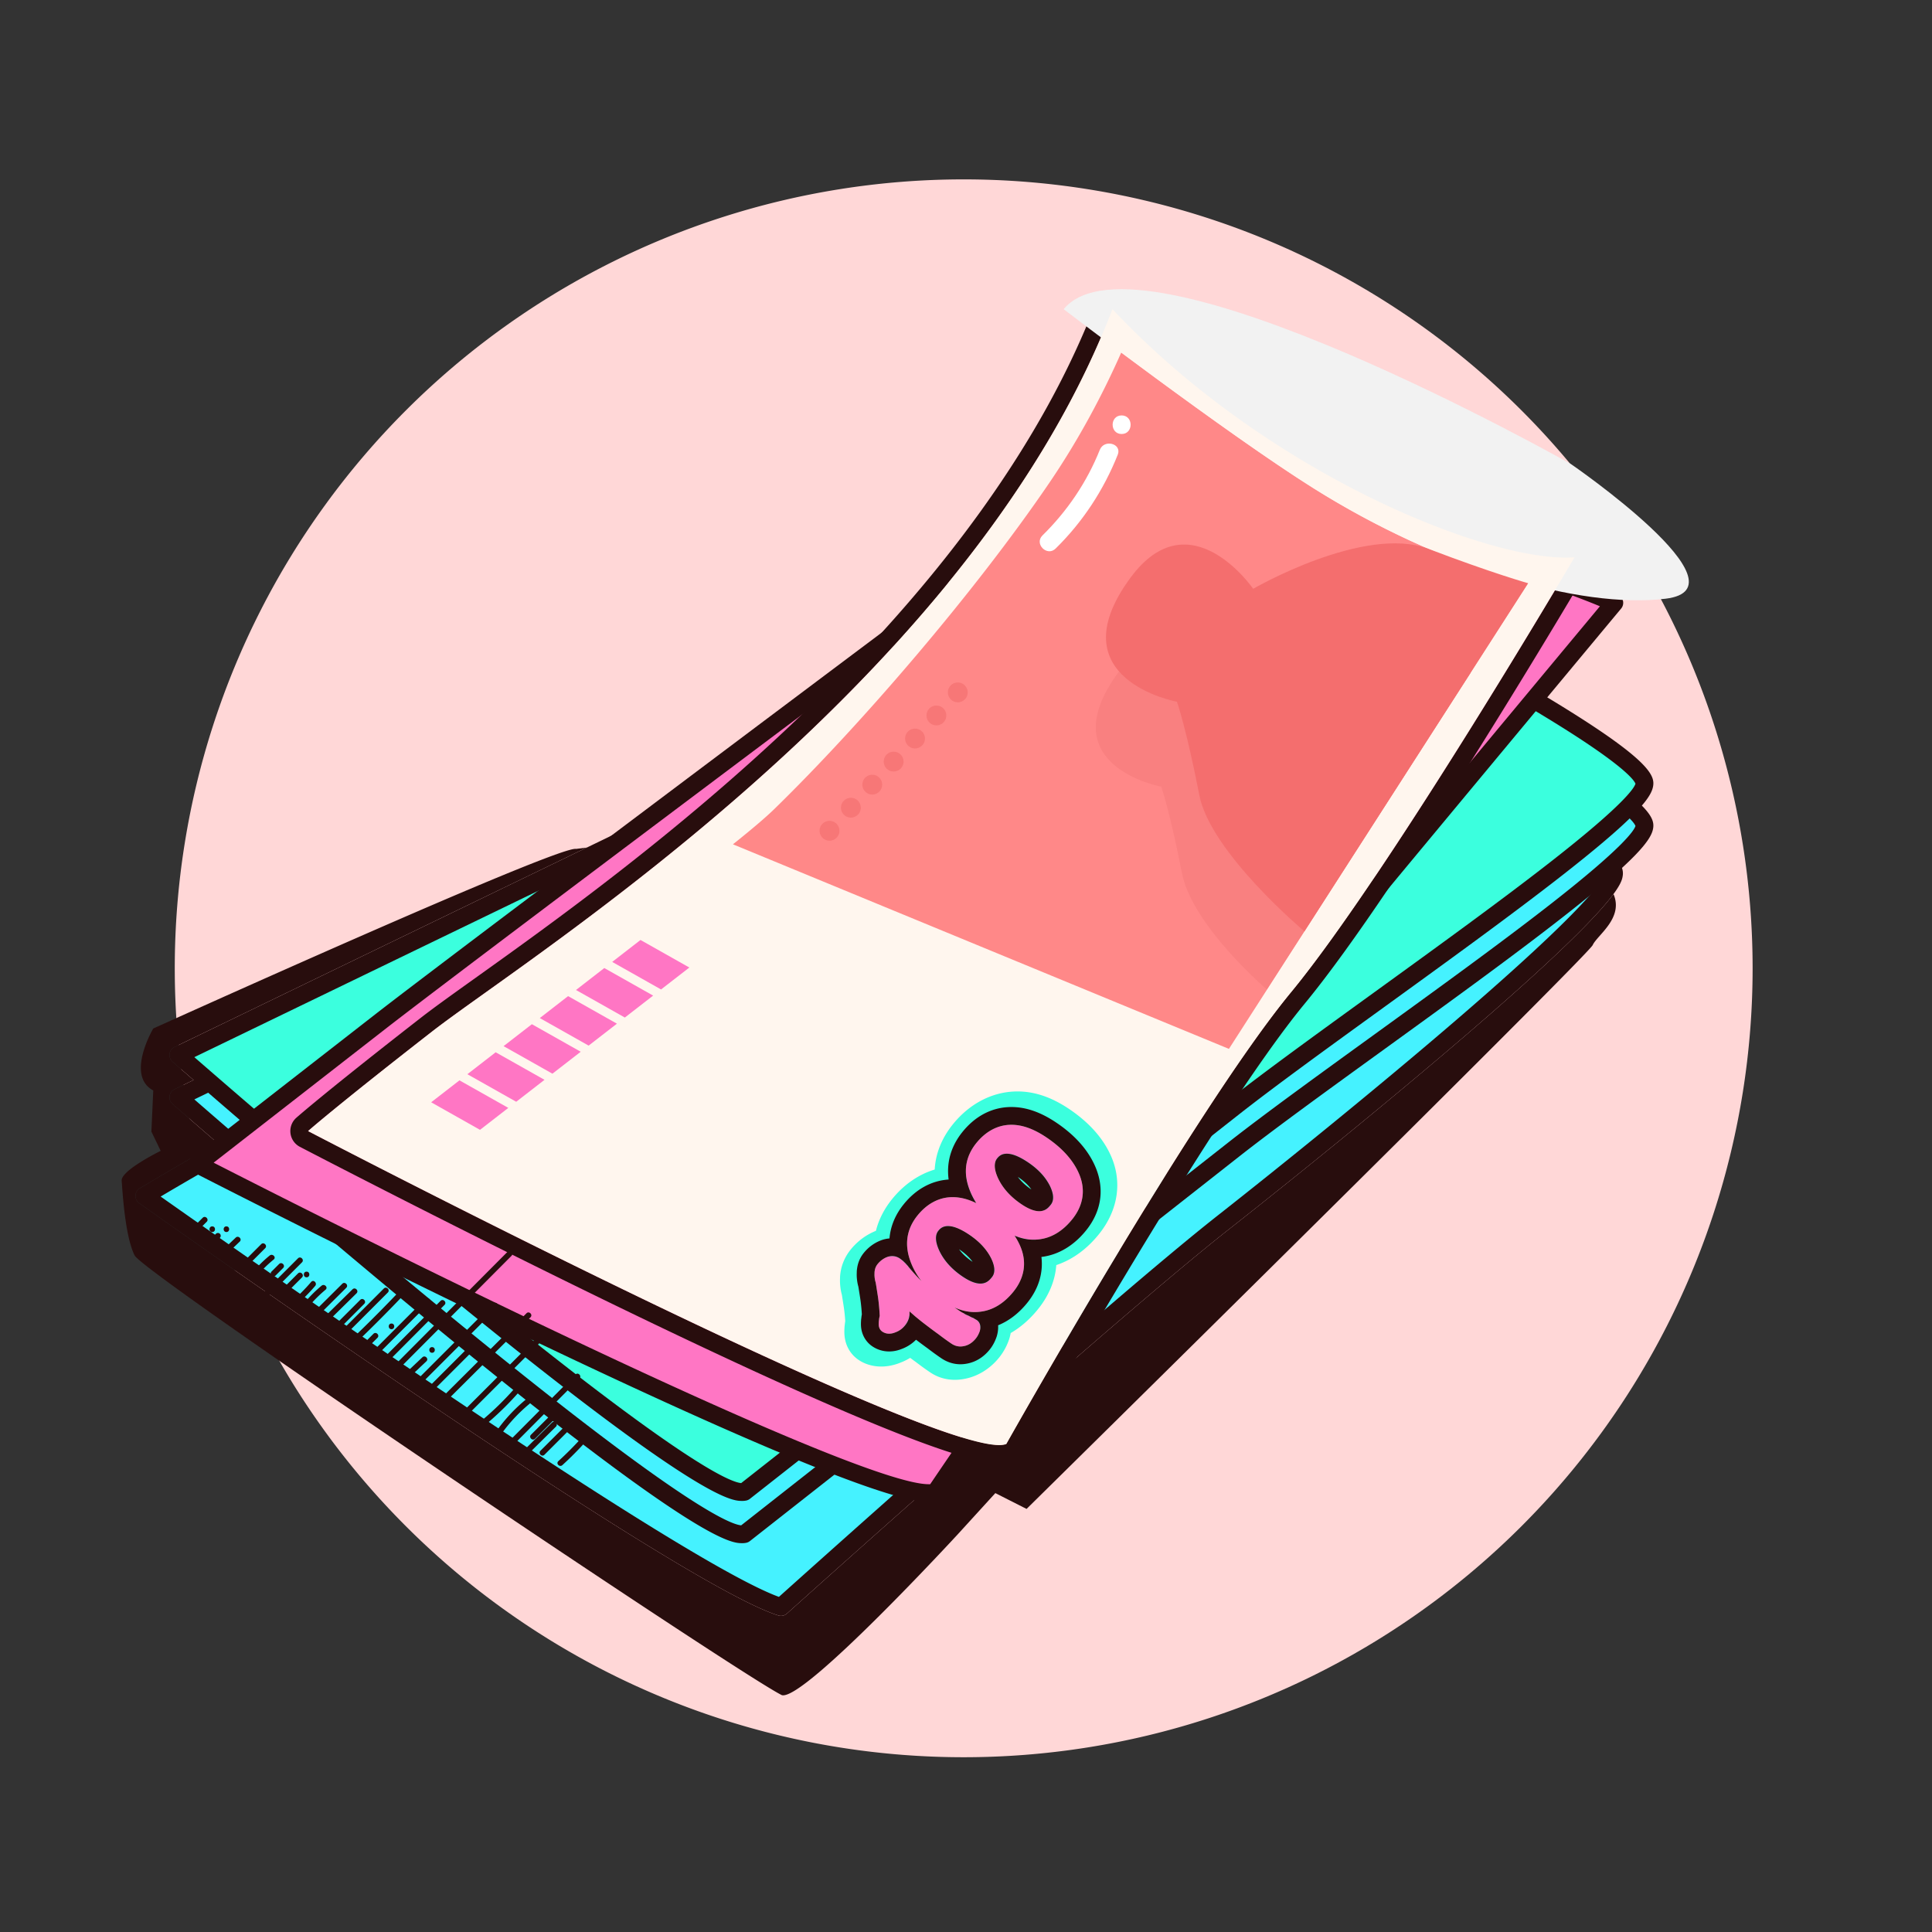 <?xml version="1.0" standalone="no"?><!DOCTYPE svg PUBLIC "-//W3C//DTD SVG 1.1//EN" "http://www.w3.org/Graphics/SVG/1.1/DTD/svg11.dtd"><svg t="1743589666530" class="icon" viewBox="0 0 1024 1024" version="1.1" xmlns="http://www.w3.org/2000/svg" p-id="6543" xmlns:xlink="http://www.w3.org/1999/xlink" width="200" height="200"><rect x="0" y="0" width="1024" height="1024" fill="#333333" stroke="none"/><path d="M510.777 513.223m-418.146 0a418.146 418.146 0 1 0 836.292 0 418.146 418.146 0 1 0-836.292 0Z" fill="#FFD7D7" p-id="6544"></path><path d="M413.938 851.724s173.226-155.71 234.486-203.861c61.259-48.151 204.195-164.388 207.011-184.481 2.816-20.092-203.393-115.574-203.393-115.574L195.645 568.587c-55.888 27.035-119.131 65.277-119.131 65.277s283.47 201.119 337.424 217.86z" fill="#45F2FF" p-id="6545"></path><path d="M413.938 856.434c-0.467 0-0.937-0.069-1.395-0.212-54.05-16.77-327.154-210.287-338.753-218.517a4.708 4.708 0 0 1 0.289-7.872c0.634-0.383 64.072-38.665 119.517-65.486l456.397-220.778a4.712 4.712 0 0 1 4.03-0.034c0.517 0.239 52.229 24.214 102.931 50.34 29.839 15.375 53.518 28.488 70.378 38.974 28.353 17.633 33.605 25.221 32.769 31.188-0.573 4.09-2.096 14.956-83.184 84.637-42.084 36.164-92.465 76.863-125.581 102.893-60.438 47.505-232.517 202.104-234.248 203.661a4.72 4.72 0 0 1-3.15 1.206zM85.145 634.197c40.294 28.43 274.105 192.601 327.696 212.183 19.735-17.708 175.592-157.353 232.671-202.218 33.038-25.968 83.294-66.567 125.263-102.632 70.648-60.709 79.168-75.294 79.945-78.541-0.833-2.479-9.867-15.47-101.148-62.317-43.846-22.501-87.695-43.08-97.491-47.65L197.696 572.827c-44.964 21.751-95.286 51.131-112.551 61.37z" fill="#280D0D" p-id="6546"></path><path d="M394.552 813.104L653.776 609.35c61.259-48.151 214.969-151.09 217.785-171.182S657.395 309.295 657.395 309.295L200.997 530.074 94.539 581.572s270.733 237.225 300.013 231.532z" fill="#45F2FF" p-id="6547"></path><path d="M393.414 817.915h-0.008c-5.756-0.003-23.273-0.014-165.375-116.896-69.651-57.29-135.934-115.324-136.595-115.904a4.709 4.709 0 0 1 1.053-7.782l562.855-272.276a4.715 4.715 0 0 1 4.162 0.029c0.543 0.272 54.945 27.577 108.302 56.988 31.394 17.304 56.308 31.953 74.053 43.539 32.985 21.538 35.034 28.436 34.364 33.21-0.802 5.724-7.17 15.418-47.985 47.33-26.66 20.844-60.846 45.584-93.907 69.511-30.045 21.744-58.425 42.282-77.646 57.39L397.462 816.807a4.704 4.704 0 0 1-2.012 0.92c-0.648 0.126-1.314 0.188-2.036 0.188zM103.005 582.708c17.148 14.931 72.915 63.251 131.024 111.047C356.256 794.29 385.744 807.762 392.833 808.464l258.032-202.817c19.369-15.224 47.821-35.815 77.945-57.616 32.913-23.819 66.947-48.45 93.444-69.157 38.52-30.104 43.93-38.856 44.58-41.091-0.544-1.481-4.547-7.895-33.666-26.576-17.893-11.479-42.468-25.815-73.044-42.611-46.275-25.419-92.564-48.898-102.771-54.049L103.005 582.708z" fill="#280D0D" p-id="6548"></path><path d="M394.552 790.712l259.224-203.754c61.259-48.151 214.969-151.09 217.785-171.182S657.395 286.903 657.395 286.903L200.997 507.682 94.539 559.18s270.733 237.226 300.013 231.532z" fill="#3BFFDE" p-id="6549"></path><path d="M393.414 795.523h-0.008c-5.756-0.003-23.273-0.014-165.375-116.896-69.651-57.29-135.934-115.325-136.595-115.904a4.708 4.708 0 0 1 1.053-7.781l562.855-272.277a4.715 4.715 0 0 1 4.162 0.029c0.543 0.272 54.945 27.577 108.302 56.988 31.394 17.305 56.309 31.954 74.053 43.54 32.985 21.538 35.034 28.436 34.364 33.21-0.802 5.724-7.17 15.418-47.985 47.33-26.66 20.843-60.846 45.584-93.906 69.51-30.046 21.744-58.425 42.283-77.646 57.391L397.462 794.415a4.704 4.704 0 0 1-2.012 0.92c-0.648 0.126-1.314 0.188-2.036 0.188zM103.005 560.316c17.148 14.932 72.915 63.252 131.024 111.048C356.256 771.898 385.744 785.37 392.833 786.073l258.032-202.817c19.369-15.224 47.822-35.815 77.945-57.616 32.913-23.819 66.947-48.449 93.444-69.157 38.52-30.103 43.929-38.855 44.579-41.091-0.544-1.481-4.547-7.895-33.666-26.576-17.893-11.479-42.468-25.815-73.044-42.611-46.275-25.419-92.564-48.899-102.771-54.049l-554.347 268.16z" fill="#280D0D" p-id="6550"></path><path d="M776.917 548.674c-42.084 36.164-92.465 76.863-125.581 102.893-60.438 47.505-232.517 202.104-234.248 203.661a4.72 4.72 0 0 1-4.545 0.994c-54.05-16.77-327.154-210.287-338.753-218.517a4.708 4.708 0 0 1 0.289-7.872c0.326-0.197 17.293-10.436 41.243-23.983-14.672-12.667-23.645-20.523-23.886-20.735a4.709 4.709 0 0 1 1.053-7.782l10.109-4.89c-6.98-6.059-11.001-9.58-11.162-9.72a4.708 4.708 0 0 1 1.053-7.781l218.559-105.727-5.758 0.725c-9.383-1.97-224.061 95.194-224.061 95.194s-14.784 24.947 0 32.825l-0.985 21.806 4.924 10.215s-21.083 10.332-20.674 15.768c0.409 5.437 1.755 29.659 6.887 39.68s322.762 223.462 343.07 233.051c12.022 2.863 93.194-85.277 93.194-85.277l19.907-21.826 16.554 8.382s297.46-293.122 300.069-298.859c2.401-5.282 16.489-14.247 11.013-27.036-7.511 10.178-26.957 30.715-78.271 74.811z" fill="#280D0D" p-id="6551"></path><path d="M495.9 790.813s136.864-202.387 188.351-264.839 171.374-206.447 171.374-206.447c-38.489-17.809-247.078-84.145-247.078-84.145S252.478 501.86 201.539 541.521l-97.03 75.547S467.225 802.909 495.9 790.813z" fill="#FF76C4" p-id="6552"></path><path d="M492.221 796.088h-0.007c-48.097-0.014-375.92-167.691-389.852-174.83a4.708 4.708 0 0 1-0.747-7.908l97.03-75.547c50.392-39.234 403.519-303.528 407.08-306.193a4.709 4.709 0 0 1 4.249-0.718c8.529 2.712 209.312 66.63 247.628 84.359a4.71 4.71 0 0 1 1.642 7.288c-1.199 1.44-120.469 144.7-171.36 206.43-50.756 61.566-186.716 262.459-188.083 264.481a4.7 4.7 0 0 1-2.071 1.701c-1.493 0.631-3.295 0.937-5.509 0.937zM113.236 616.242c119.179 60.879 342.97 170.417 378.98 170.427 0.333 0.028 0.591-0.01 0.82-0.026 12.771-18.843 138.906-204.624 187.581-263.665 45.596-55.306 146.051-176.023 167.373-201.64-46.251-19.229-216.656-73.744-238.562-80.733-28.449 21.294-356.618 266.966-404.995 304.632l-91.197 71.005z" fill="#280D0D" p-id="6553"></path><path d="M533.376 765.338s99.387-176.911 150.874-239.364c51.487-62.452 150.275-230.6 150.275-230.6-43.446 3.383-161.99-43.268-244.914-131.493-75.687 197.745-309.683 343.22-360.621 382.88s-65.687 52.726-65.687 52.726 341.398 177.947 370.073 165.851z" fill="#FF8888" p-id="6554"></path><path d="M589.612 163.882c80.115 85.236 193.473 131.665 240.24 131.665 1.64 0 3.202-0.057 4.674-0.172 0 0-98.788 168.147-150.275 230.6-51.487 62.452-150.874 239.364-150.874 239.364-0.943 0.398-2.221 0.59-3.818 0.59-46.946 0-366.255-166.439-366.255-166.439s14.748-13.065 65.687-52.726c50.938-39.662 284.934-185.137 360.621-382.882m0-9.419a9.42 9.42 0 0 0-8.797 6.053c-27.748 72.496-80.907 146.614-158.002 220.296-64.163 61.323-130.784 108.914-170.589 137.349-12.397 8.856-22.188 15.851-29.021 21.17-50.593 39.391-65.535 52.566-66.146 53.108a9.419 9.419 0 0 0 1.892 15.403c0.799 0.417 80.927 42.148 165.762 83.34 49.891 24.225 91.65 43.538 124.114 57.403 56.171 23.989 72.977 26.763 80.732 26.763 2.91 0 5.356-0.435 7.479-1.33a9.42 9.42 0 0 0 4.551-4.065c0.99-1.762 99.566-176.895 149.93-237.985 51.372-62.312 147.079-224.928 151.129-231.82a9.418 9.418 0 0 0-8.852-14.162c-1.223 0.095-2.55 0.144-3.943 0.144-18.434 0-55.271-8.633-103.378-32.862-34.585-17.419-85.213-48.185-129.999-95.834a9.408 9.408 0 0 0-6.862-2.971z" fill="#280D0D" p-id="6555"></path><path d="M563.763 163.882s85.892 65.699 132.615 95.015c66.964 42.017 140.916 63.982 186.448 58.429s-50.064-71.278-50.064-71.278-229.599-130.098-268.999-82.166z" fill="#F2F2F2" p-id="6556"></path><path d="M825.309 310.901c0.765-1.281 1.487-2.491 2.165-3.63l0.066-0.111c1.019-1.71 1.937-3.256 2.747-4.62l0.002-0.004a550.606 550.606 0 0 0 0.844-1.424l0.632-1.066 0.032-0.054 0.563-0.951 0.066-0.111 0.989-1.674 0.049-0.084 0.344-0.582 0.04-0.068 0.266-0.45 0.236-0.4 0.176-0.299c-0.617 0.048-1.254 0.083-1.902 0.111-0.247 0.01-0.5 0.016-0.751 0.024a66.71 66.71 0 0 1-1.202 0.027c-0.334 0.004-0.672 0.005-1.013 0.004a76.906 76.906 0 0 1-0.953-0.01c-0.417-0.007-0.835-0.014-1.263-0.028-0.176-0.006-0.358-0.015-0.536-0.022a102.484 102.484 0 0 1-7.875-0.628c-49.434-5.764-145.885-47.762-219.353-120.645a443.035 443.035 0 0 1-4.729-4.767l-0.531-0.542a386.53 386.53 0 0 1-4.807-5.017 399.107 399.107 0 0 1-2.764 7.005l-0.34 0.841a435.18 435.18 0 0 1-2.966 7.11C502.156 368.942 278.635 508.108 228.99 546.761c-50.938 39.66-65.687 52.726-65.687 52.726s341.398 177.947 370.073 165.851c0 0 99.387-176.911 150.874-239.364 41.957-50.893 115.324-171.972 141.046-215.051l0.013-0.022zM651.354 555.928l-262.879-108.43c9.622-7.675 17.244-14.119 21.995-18.753 46.176-45.05 106.274-114.945 145.551-172.618 16.14-23.699 28.655-47.58 38.259-69.259 29.275 21.815 73.182 53.885 102.099 72.03 37.657 23.628 77.513 40.897 113.291 50.512-34.519 53.702-99.125 154.457-158.316 246.518z" fill="#FFF6EE" p-id="6557"></path><path d="M513.496 654.357c-12.027-8.074-15.661-3.6-16.856-2.13-1.865 2.296-1.759 5.839 0.317 10.529 2.521 5.593 6.911 10.526 13.036 14.638 10.496 7.047 14.144 2.555 15.897 0.397 0.732-0.901 2.959-3.642-0.34-10.47-2.485-4.935-6.436-9.193-12.054-12.964zM545.731 614.677c-12.027-8.074-15.661-3.601-16.855-2.131-1.865 2.296-1.759 5.839 0.317 10.529 2.521 5.592 6.91 10.524 13.037 14.637 10.496 7.046 14.144 2.556 15.897 0.398 0.732-0.901 2.959-3.642-0.34-10.47-2.486-4.934-6.438-9.191-12.056-12.963z" fill="#3BFFDE" p-id="6558"></path><path d="M588.197 611.271c-4.275-8.853-11.547-16.778-21.6-23.528-9.99-6.707-19.622-9.717-29.446-9.2-12.128 0.636-23.493 6.755-32.001 17.228-5.987 7.369-9.265 15.598-9.742 24.112-8.482 2.553-16.256 7.891-22.494 15.569-4.279 5.267-7.174 10.971-8.651 16.906l-0.004 0.002-0.121 0.049c-5.102 2.073-9.66 5.459-13.178 9.789-4.577 5.635-5.312 11.061-5.553 12.844l-0.032 0.238a15.195 15.195 0 0 0-0.131 1.627l-0.017 0.641c-0.023 0.839-0.051 1.891 0.042 3.116 0.152 2.063 0.45 3.86 0.93 5.58 0.039 0.231 0.086 0.528 0.121 0.751 0.003 0.016 0.269 1.712 0.384 2.429 0.289 1.808 0.589 3.677 0.806 5.472 0.206 1.727 0.365 3.49 0.481 5.338-0.08 0.472-0.153 1-0.207 1.574l-0.069 0.513c-0.06 0.442-0.1 0.883-0.121 1.323l-0.025 0.524c-0.035 0.719-0.093 1.916 0.015 3.336 0.409 5.579 3.087 10.314 7.537 13.302 6.082 4.083 14.309 4.603 22.121 1.427a31.17 31.17 0 0 0 5.168-2.536c0.977 0.726 1.972 1.456 2.987 2.185 2.811 2.141 5.381 3.995 7.642 5.513 5.267 3.536 11.545 4.723 18.166 3.436 6.973-1.296 13.456-5.267 18.275-11.198 2.263-2.786 4.033-5.967 5.26-9.453l0.059-0.167c0.155-0.441 0.292-0.886 0.409-1.333l0.047-0.181c0.173-0.654 0.316-1.306 0.431-1.953 4.76-2.759 9.691-6.761 14.375-12.526 5.908-7.272 9.203-15.331 9.793-23.493 6.997-2.355 15.029-7.062 22.442-16.188 10.668-13.133 12.819-28.83 5.901-43.068z m-18.251 34.775c-5.283 6.503-11.441 10.174-18.304 10.913-4.369 0.528-8.758-0.146-13.26-2.057a36.468 36.468 0 0 1 2.507 4.376c5.662 11.654 1.397 20.816-3.179 26.449-5.283 6.503-11.441 10.174-18.304 10.913-4.592 0.554-9.203-0.218-13.946-2.358 0.858 0.591 1.738 1.191 2.647 1.801 0.66 0.443 1.342 0.901 2.123 1.25l0.293 0.131 0.262 0.176c0.655 0.439 1.424 0.77 2.22 1.098l0.188 0.077 0.176 0.096c0.634 0.343 1.503 0.815 2.068 1.019l0.439 0.159 0.377 0.253c0.322 0.216 0.578 0.353 0.803 0.475 0.283 0.151 0.496 0.276 0.646 0.377 0.823 0.553 2.637 2.23 1.681 5.848l-0.047 0.18-0.063 0.178c-0.535 1.52-1.256 2.846-2.145 3.939-1.884 2.319-4.108 3.72-6.614 4.166-2.382 0.48-4.638 0.02-6.706-1.369-2.081-1.397-4.49-3.138-7.161-5.175-2.762-1.979-5.444-4.025-8.038-6.004-1.312-0.996-2.724-2.155-4.219-3.383l-0.537-0.443-3.075-2.702c0.068 1.281 0.005 2.306-0.196 3.278l-0.024 0.117-0.031 0.117c-0.399 1.517-1.095 2.873-2.128 4.145-1.449 1.784-3.261 3.094-5.255 3.807-2.649 1.144-5.213 1.025-7.254-0.345-0.815-0.547-1.816-1.614-1.96-3.588-0.041-0.541-0.015-1.061 0.009-1.564l0.025-0.524 0.127-0.941c0.025-0.504 0.122-0.912 0.18-1.163a0.12 0.12 0 0 1 0.002-0.011c0.002-0.002 0.002 0.002 0.001 0.009l0.029-0.222 0.15-0.568 0.004-0.099c-0.133-2.846-0.35-5.512-0.665-8.148-0.249-2.055-0.569-4.055-0.878-5.989-0.113-0.706-0.375-2.375-0.375-2.375-0.101-0.643-0.205-1.306-0.336-1.893-0.311-0.975-0.494-2.019-0.59-3.349-0.038-0.497-0.023-1.035-0.006-1.657l0.017-0.641 0.031-0.232c0.117-0.867 0.336-2.48 1.654-4.102 1.403-1.727 3.129-3.015 5.127-3.827l0.121-0.049 0.122-0.044c2.351-0.827 4.773-0.525 6.821 0.85 0.362 0.243 0.678 0.494 0.977 0.738 0.116 0.094 0.224 0.189 0.344 0.27l0.269 0.18 1.498 1.461 1.299 1.427 0.36 0.475c0.185 0.247 0.376 0.502 0.487 0.611l0.132 0.131 0.118 0.144a81.988 81.988 0 0 0 6.384 6.981c-2.429-3.119-4.348-6.459-5.745-10.004-3.803-9.659-2.579-18.437 3.639-26.091 4.976-6.125 11.187-9.551 17.959-9.906 4.531-0.239 9.221 0.834 14.21 3.263a39.575 39.575 0 0 1-3.573-6.946c-3.804-9.659-2.579-18.437 3.639-26.091 4.976-6.125 11.187-9.551 17.959-9.906 6.348-0.334 13.01 1.905 20.367 6.844 8.168 5.484 13.987 11.74 17.298 18.596 5.666 11.653 1.4 20.815-3.175 26.448z" fill="#3BFFDE" p-id="6559"></path><path d="M594.485 230.031c6.35 0 6.35-9.848 0-9.848-6.351 0-6.351 9.848 0 9.848zM582.927 238.401c-6.839 17.116-17.253 32.484-30.389 45.384-4.536 4.455 2.431 11.414 6.963 6.963 14.41-14.151 25.436-30.993 32.922-49.729 2.358-5.902-7.169-8.44-9.496-2.618z" fill="#FFFFFF" p-id="6560"></path><path d="M554.581 602.81c-7.111-4.774-13.551-6.938-19.686-6.616-6.546 0.344-12.549 3.655-17.359 9.576-6.011 7.399-7.194 15.883-3.517 25.22a38.302 38.302 0 0 0 3.453 6.714c-4.822-2.348-9.356-3.385-13.735-3.154-6.546 0.343-12.549 3.655-17.359 9.575-6.011 7.399-7.194 15.883-3.518 25.219 1.351 3.426 3.205 6.655 5.553 9.67a79.26 79.26 0 0 1-6.171-6.747l-0.114-0.14L482 672a7.252 7.252 0 0 1-0.47-0.591l-0.348-0.46-1.256-1.379-1.448-1.412-0.26-0.174c-0.116-0.078-0.221-0.17-0.333-0.261-0.29-0.236-0.594-0.479-0.945-0.714-1.979-1.328-4.32-1.621-6.593-0.821l-0.118 0.042-0.117 0.047c-1.932 0.785-3.6 2.03-4.956 3.699-1.274 1.568-1.485 3.127-1.599 3.965l-0.03 0.225-0.016 0.62c-0.016 0.602-0.03 1.122 0.006 1.602 0.093 1.285 0.271 2.294 0.571 3.237 0.126 0.567 0.227 1.208 0.324 1.83 0 0 0.253 1.613 0.362 2.295 0.299 1.869 0.609 3.803 0.849 5.789 0.304 2.548 0.514 5.125 0.642 7.876l-0.004 0.096-0.145 0.549-0.028 0.215v0.003-0.003-0.01l-0.003 0.011c-0.057 0.242-0.15 0.636-0.174 1.124l-0.123 0.909-0.024 0.506c-0.023 0.486-0.049 0.989-0.009 1.512 0.14 1.909 1.107 2.94 1.895 3.468 1.972 1.324 4.451 1.439 7.011 0.333 1.927-0.688 3.678-1.955 5.079-3.679 0.999-1.229 1.671-2.539 2.057-4.006l0.03-0.113 0.023-0.113c0.194-0.939 0.255-1.93 0.189-3.168l2.972 2.611 0.519 0.428c1.445 1.187 2.81 2.308 4.078 3.27 2.507 1.913 5.099 3.891 7.769 5.804 2.581 1.969 4.91 3.652 6.922 5.003 2 1.342 4.179 1.787 6.482 1.323 2.422-0.431 4.572-1.785 6.393-4.026 0.858-1.057 1.556-2.338 2.073-3.807l0.061-0.172 0.046-0.174c0.924-3.496-0.829-5.118-1.625-5.652a7.523 7.523 0 0 0-0.624-0.364 8.422 8.422 0 0 1-0.776-0.459l-0.365-0.245-0.425-0.154c-0.545-0.197-1.385-0.653-1.999-0.985l-0.17-0.093-0.182-0.075c-0.77-0.317-1.513-0.637-2.146-1.061l-0.253-0.17-0.283-0.127c-0.755-0.337-1.415-0.78-2.052-1.208-0.878-0.59-1.73-1.169-2.559-1.74 4.585 2.068 9.042 2.815 13.48 2.279 6.634-0.714 12.586-4.263 17.692-10.549 4.423-5.445 8.546-14.301 3.073-25.565a35.272 35.272 0 0 0-2.424-4.229c4.352 1.847 8.594 2.499 12.817 1.989 6.634-0.714 12.586-4.263 17.692-10.549 4.423-5.444 8.546-14.301 3.073-25.565-3.197-6.629-8.822-12.677-16.717-17.977z m-28.936 74.224c-1.694 2.086-5.221 6.427-15.366-0.384-5.921-3.975-10.164-8.743-12.601-14.149-2.006-4.534-2.109-7.958-0.306-10.178 1.155-1.421 4.668-5.745 16.293 2.059 5.43 3.646 9.249 7.761 11.652 12.531 3.188 6.601 1.035 9.25 0.328 10.121z m31.158-38.354c-1.695 2.086-5.221 6.426-15.366-0.385-5.922-3.976-10.165-8.743-12.601-14.148-2.006-4.534-2.109-7.958-0.306-10.177 1.154-1.421 4.667-5.745 16.292 2.06 5.431 3.646 9.251 7.761 11.653 12.53 3.188 6.599 1.036 9.248 0.328 10.12z" fill="#FF76C4" p-id="6561"></path><path d="M536.09 596.163c5.777 0 11.841 2.182 18.491 6.647 7.895 5.3 13.52 11.348 16.72 17.975 5.473 11.264 1.35 20.121-3.073 25.565-5.106 6.286-11.058 9.835-17.692 10.549-0.925 0.112-1.85 0.168-2.777 0.168-3.309 0-6.641-0.714-10.04-2.156a35.408 35.408 0 0 1 2.424 4.229c5.473 11.264 1.35 20.121-3.073 25.565-5.106 6.286-11.058 9.834-17.692 10.549-0.924 0.112-1.849 0.168-2.776 0.168-3.524 0-7.074-0.809-10.704-2.447 0.829 0.572 1.68 1.151 2.559 1.74 0.638 0.428 1.297 0.871 2.052 1.208l0.283 0.127 0.253 0.17c0.633 0.425 1.376 0.745 2.146 1.061l0.182 0.075 0.17 0.093c0.613 0.332 1.453 0.787 1.998 0.985l0.425 0.154 0.365 0.245c0.311 0.209 0.558 0.342 0.776 0.459 0.274 0.146 0.479 0.267 0.624 0.364 0.796 0.534 2.549 2.156 1.625 5.652l-0.046 0.174-0.061 0.172c-0.517 1.47-1.214 2.751-2.073 3.807-1.821 2.241-3.971 3.596-6.393 4.026a8.78 8.78 0 0 1-1.741 0.178c-1.665 0-3.253-0.502-4.741-1.501-2.012-1.351-4.34-3.033-6.922-5.003-2.67-1.913-5.262-3.891-7.769-5.804-1.268-0.962-2.633-2.083-4.078-3.27l-0.519-0.428-2.972-2.611c0.066 1.238 0.005 2.229-0.189 3.168l-0.023 0.113-0.03 0.113c-0.386 1.467-1.059 2.777-2.057 4.006-1.401 1.724-3.152 2.991-5.079 3.679-1.162 0.502-2.307 0.752-3.396 0.752a6.388 6.388 0 0 1-3.615-1.086c-0.788-0.529-1.755-1.56-1.895-3.468-0.04-0.523-0.014-1.026 0.009-1.512l0.024-0.506 0.123-0.909c0.025-0.487 0.118-0.882 0.174-1.124l0.003-0.011V698.276v-0.003l0.028-0.215 0.145-0.549 0.004-0.096a109.015 109.015 0 0 0-0.643-7.876c-0.24-1.986-0.55-3.919-0.849-5.789-0.109-0.683-0.362-2.295-0.362-2.295-0.098-0.621-0.199-1.263-0.324-1.83-0.3-0.943-0.478-1.951-0.571-3.237-0.037-0.48-0.022-1-0.006-1.602l0.016-0.62 0.03-0.225c0.114-0.838 0.325-2.397 1.599-3.965 1.356-1.669 3.024-2.914 4.956-3.699l0.117-0.047 0.118-0.042a7.61 7.61 0 0 1 2.526-0.442c1.427 0 2.819 0.426 4.066 1.263 0.35 0.235 0.655 0.477 0.945 0.714 0.112 0.091 0.217 0.183 0.333 0.261l0.26 0.174 1.448 1.412 1.256 1.379 0.348 0.46c0.179 0.238 0.364 0.485 0.47 0.591l0.128 0.127 0.114 0.14a78.958 78.958 0 0 0 6.171 6.747c-2.348-3.015-4.202-6.244-5.553-9.67-3.676-9.336-2.493-17.821 3.518-25.219 4.81-5.921 10.813-9.232 17.359-9.575 0.398-0.021 0.797-0.031 1.197-0.031 4.008 0 8.154 1.051 12.538 3.185a38.097 38.097 0 0 1-3.453-6.714c-3.677-9.336-2.493-17.821 3.517-25.22 4.81-5.921 10.813-9.232 17.359-9.576 0.397-0.019 0.795-0.029 1.195-0.029m14.702 45.81c3.335 0 5-2.049 6.011-3.294 0.708-0.871 2.86-3.521-0.328-10.12-2.402-4.769-6.222-8.884-11.653-12.53-5.16-3.464-8.721-4.539-11.187-4.539-3.091 0-4.463 1.688-5.105 2.479-1.803 2.219-1.7 5.644 0.306 10.177 2.437 5.405 6.679 10.173 12.601 14.148 4.09 2.746 7.103 3.679 9.355 3.679m-31.16 38.356c3.336 0 5.001-2.049 6.012-3.294 0.708-0.871 2.86-3.521-0.329-10.121-2.403-4.77-6.222-8.885-11.652-12.531-5.159-3.464-8.72-4.538-11.187-4.538-3.091 0-4.464 1.689-5.106 2.479-1.803 2.219-1.7 5.644 0.306 10.178 2.437 5.406 6.68 10.174 12.601 14.149 4.09 2.744 7.103 3.678 9.355 3.678m16.458-93.586c-0.562 0-1.13 0.015-1.69 0.044-9.28 0.487-17.64 4.997-24.176 13.043-6.15 7.57-8.652 16.199-7.43 25.339-9.1 0.606-17.297 5.099-23.728 13.016-4.523 5.567-7.073 11.708-7.62 18.203a17.085 17.085 0 0 0-4.223 0.914l-0.153 0.055a8.672 8.672 0 0 0-0.379 0.144l-0.117 0.047c-3.426 1.393-6.36 3.575-8.728 6.489-2.942 3.621-3.436 7.267-3.622 8.64l-0.032 0.24a9.33 9.33 0 0 0-0.08 1.002l-0.016 0.62c-0.02 0.752-0.043 1.602 0.03 2.565 0.128 1.776 0.391 3.332 0.818 4.82 0.051 0.281 0.109 0.648 0.162 0.982 0.001 0.009 0.257 1.64 0.368 2.33 0.286 1.791 0.581 3.63 0.799 5.434 0.231 1.937 0.403 3.911 0.523 5.993a15.085 15.085 0 0 0-0.258 1.764l-0.084 0.619a9.422 9.422 0 0 0-0.075 0.823l-0.024 0.506c-0.031 0.631-0.076 1.568 0.007 2.665 0.319 4.351 2.519 8.214 6.036 10.576a15.845 15.845 0 0 0 8.866 2.685c2.295 0 4.599-0.473 6.852-1.406 2.746-1.029 5.269-2.671 7.405-4.808a278.892 278.892 0 0 0 6.255 4.65c2.683 2.044 5.129 3.81 7.273 5.249 3.021 2.028 6.476 3.1 9.992 3.1a18.22 18.22 0 0 0 3.498-0.343c4.602-0.846 8.731-3.383 11.947-7.341 1.543-1.9 2.77-4.127 3.647-6.62l0.057-0.161c0.088-0.248 0.165-0.499 0.231-0.753l0.046-0.174c0.497-1.882 0.656-3.639 0.554-5.259 5.689-2.318 10.9-6.301 15.359-11.789 6.059-7.459 8.625-15.866 7.604-24.431 8.891-1.083 17.028-5.89 23.554-13.924 8.692-10.7 10.196-23.35 4.234-35.621-3.927-8.133-10.64-15.434-19.942-21.679-8.263-5.55-16.029-8.248-23.74-8.248z m10.555 43.702c-3.001-2.021-5.395-4.248-7.155-6.651l0.082 0.055c3.063 2.056 5.397 4.231 7.073 6.596z m-31.158 38.357c-3.003-2.022-5.399-4.251-7.159-6.656l0.086 0.057c3.062 2.056 5.397 4.232 7.073 6.599z" fill="#280D0D" p-id="6562"></path><path d="M269.414 587.207l-15 11.631-25.888-14.601 15-11.631zM288.605 572.327l-15 11.631-25.888-14.602 15-11.63zM307.796 557.447l-15 11.63-25.888-14.601 15-11.63zM326.987 542.567l-15 11.63-25.888-14.601 15-11.63zM346.178 527.687l-15 11.63-25.888-14.601 15-11.631zM365.369 512.806l-15 11.631-25.888-14.601 15-11.631z" fill="#FF76C4" p-id="6563"></path><path d="M615.478 416.943s-59.434-10.842-22.675-60.624c29.046-39.337 59.907 5.446 59.907 5.446s54.278-31.463 85.724-19.481c31.447 11.982 40.936 14.429 40.936 14.429L671.43 524.437s-39.597-33.781-45.043-61.919c-6.23-32.193-10.909-45.575-10.909-45.575z" fill="#F98080" p-id="6564"></path><path d="M623.815 371.938s-64.481-11.763-24.601-65.772c31.512-42.678 64.994 5.909 64.994 5.909s58.887-34.134 93.004-21.135 52.741 18.181 52.741 18.181L691.377 493.643s-49.818-41.732-55.727-72.26c-6.759-34.926-11.835-49.445-11.835-49.445z" fill="#F46E6E" p-id="6565"></path><path d="M439.656 440.326m-5.252 0a5.252 5.252 0 1 0 10.504 0 5.252 5.252 0 1 0-10.504 0Z" fill="#F77777" p-id="6566"></path><path d="M450.987 428.103m-5.252 0a5.252 5.252 0 1 0 10.504 0 5.252 5.252 0 1 0-10.504 0Z" fill="#F77777" p-id="6567"></path><path d="M462.319 415.88m-5.252 0a5.252 5.252 0 1 0 10.504 0 5.252 5.252 0 1 0-10.504 0Z" fill="#F77777" p-id="6568"></path><path d="M473.65 403.657m-5.252 0a5.252 5.252 0 1 0 10.504 0 5.252 5.252 0 1 0-10.504 0Z" fill="#F77777" p-id="6569"></path><path d="M484.982 391.433m-5.252 0a5.252 5.252 0 1 0 10.504 0 5.252 5.252 0 1 0-10.504 0Z" fill="#F77777" p-id="6570"></path><path d="M496.314 379.21m-5.252 0a5.252 5.252 0 1 0 10.504 0 5.252 5.252 0 1 0-10.504 0Z" fill="#F77777" p-id="6571"></path><path d="M507.645 366.987m-5.252 0a5.252 5.252 0 1 0 10.504 0 5.252 5.252 0 1 0-10.504 0Z" fill="#F77777" p-id="6572"></path><path d="M263.004 764.076c4.802-7.588 10.683-14.243 17.587-19.979 1.49-1.237-0.645-3.348-2.121-2.121-7.096 5.895-13.124 12.793-18.056 20.586-1.039 1.64 1.558 3.144 2.59 1.514z m-9.075-6.184a160.044 160.044 0 0 0 21.254-20.225c1.268-1.449-0.845-3.58-2.121-2.121a160.04 160.04 0 0 1-21.254 20.225c-1.517 1.199 0.621 3.307 2.121 2.121z m-7.536-6.499l44.258-44.241c1.369-1.369-0.752-3.49-2.121-2.121l-44.258 44.241c-1.369 1.369 0.752 3.49 2.121 2.121z m-9.303-9.303l44.088-43.912c1.372-1.367-0.75-3.488-2.121-2.121l-44.088 43.912c-1.373 1.366 0.749 3.487 2.121 2.121z m-12.529-10.029l39-39c1.369-1.369-0.752-3.49-2.121-2.121l-39 39c-1.37 1.368 0.752 3.49 2.121 2.121z m5 5l23.5-23.5c1.369-1.369-0.752-3.49-2.121-2.121l-23.5 23.5c-1.37 1.368 0.752 3.49 2.121 2.121z m-16.814-12.814l58.367-58.633c1.366-1.372-0.755-3.494-2.121-2.121l-58.367 58.633c-1.366 1.371 0.755 3.493 2.121 2.121z m-13.186-5.686l28-28c1.369-1.369-0.752-3.49-2.121-2.121l-28 28c-1.37 1.368 0.752 3.49 2.121 2.121z m8.112 1.112l27.943-28.057c1.366-1.372-0.755-3.493-2.121-2.121l-27.943 28.057c-1.366 1.371 0.755 3.493 2.121 2.121z m-19.726-7.231a756.99 756.99 0 0 0 28.149-28.347c1.325-1.407-0.792-3.532-2.121-2.121a757.755 757.755 0 0 1-28.149 28.347c-1.401 1.338 0.723 3.456 2.121 2.121z m-5.886-3.881l23.5-23.5c1.369-1.369-0.752-3.49-2.121-2.121l-23.5 23.5c-1.37 1.368 0.752 3.49 2.121 2.121z m-6.445-9.944l13.359-13.143c1.381-1.358-0.742-3.479-2.121-2.121l-13.359 13.143c-1.381 1.358 0.742 3.478 2.121 2.121z m4.945 4.944l12.5-12.5c1.369-1.369-0.752-3.49-2.121-2.121l-12.5 12.5c-1.37 1.368 0.752 3.49 2.121 2.121z m-13.57-4.57l16.548-16.451c1.373-1.365-0.748-3.486-2.121-2.121L164.87 696.87c-1.373 1.365 0.748 3.486 2.121 2.121z m-10.424-6.923a94.985 94.985 0 0 0 10.488-10.512c1.248-1.463-0.864-3.596-2.121-2.121a94.9 94.9 0 0 1-10.488 10.512c-1.472 1.26 0.66 3.372 2.121 2.121z m7.435-0.058a72.277 72.277 0 0 1 8.562-8.446c1.487-1.241-0.647-3.352-2.121-2.121a72.277 72.277 0 0 0-8.562 8.446c-1.253 1.46 0.859 3.592 2.121 2.121z m-22.441-4.449l18.5-18.5c1.369-1.369-0.752-3.49-2.121-2.121l-18.5 18.5c-1.37 1.368 0.752 3.49 2.121 2.121z m11-3l7.5-7.5c1.369-1.369-0.752-3.49-2.121-2.121l-7.5 7.5c-1.37 1.368 0.752 3.49 2.121 2.121z m-16.52-8.016a62.265 62.265 0 0 1 9.028-8.974c1.505-1.217-0.632-3.326-2.121-2.121a62.265 62.265 0 0 0-9.028 8.974c-1.215 1.483 0.894 3.618 2.121 2.121z m10.02-0.484l4-4c1.369-1.369-0.752-3.49-2.121-2.121l-4 4c-1.37 1.368 0.752 3.49 2.121 2.121z m-13-7l7.5-7.5c1.369-1.369-0.752-3.49-2.121-2.121l-7.5 7.5c-1.37 1.368 0.752 3.49 2.121 2.121z m-11.617-5.623l5.627-5.366c1.402-1.337-0.722-3.456-2.121-2.121l-5.627 5.366c-1.403 1.337 0.721 3.455 2.121 2.121z m-7.383-4.877l2.5-2.5a1.514 1.514 0 0 0 0-2.121 1.514 1.514 0 0 0-2.121 0l-2.5 2.5a1.514 1.514 0 0 0 0 2.121 1.514 1.514 0 0 0 2.121 0z m-8-7.5l3.5-3.5c1.369-1.369-0.752-3.49-2.121-2.121l-3.5 3.5c-1.37 1.368 0.752 3.49 2.121 2.121zM112.5 653c1.935 0 1.935-3 0-3s-1.935 3 0 3z m7.5 0c1.935 0 1.935-3 0-3s-1.935 3 0 3z m42.5 24c1.935 0 1.935-3 0-3s-1.935 3 0 3z m45 27.5c1.935 0 1.935-3 0-3s-1.935 3 0 3z m-11.439 8.561l4-4c1.369-1.369-0.752-3.49-2.121-2.121l-4 4c-1.37 1.368 0.752 3.49 2.121 2.121z m21.976 15.975a55147.6 55147.6 0 0 1 7.969-7.532c1.408-1.331-0.717-3.449-2.121-2.121a55147.6 55147.6 0 0 1-7.969 7.532c-1.409 1.33 0.716 3.448 2.121 2.121zM229 717c1.935 0 1.935-3 0-3s-1.935 3 0 3z m41.468 50.468l36.659-36.841c1.366-1.372-0.755-3.494-2.121-2.121l-36.659 36.841c-1.366 1.372 0.755 3.494 2.121 2.121z m11.113 1.613l13.076-12.923c1.378-1.361-0.745-3.482-2.121-2.121L279.46 766.96c-1.378 1.361 0.744 3.482 2.121 2.121z m1.98-6.52l9.5-9.5c1.369-1.369-0.752-3.49-2.121-2.121l-9.5 9.5c-1.37 1.368 0.752 3.49 2.121 2.121z m5 8.5l14-14c1.369-1.369-0.752-3.49-2.121-2.121l-14 14c-1.37 1.368 0.752 3.49 2.121 2.121z m9.495 5.495a176.162 176.162 0 0 0 11.988-12.01c1.296-1.43-0.82-3.558-2.121-2.121a176.162 176.162 0 0 1-11.988 12.01c-1.434 1.304 0.694 3.419 2.121 2.121z" fill="#280D0D" p-id="6573"></path></svg>